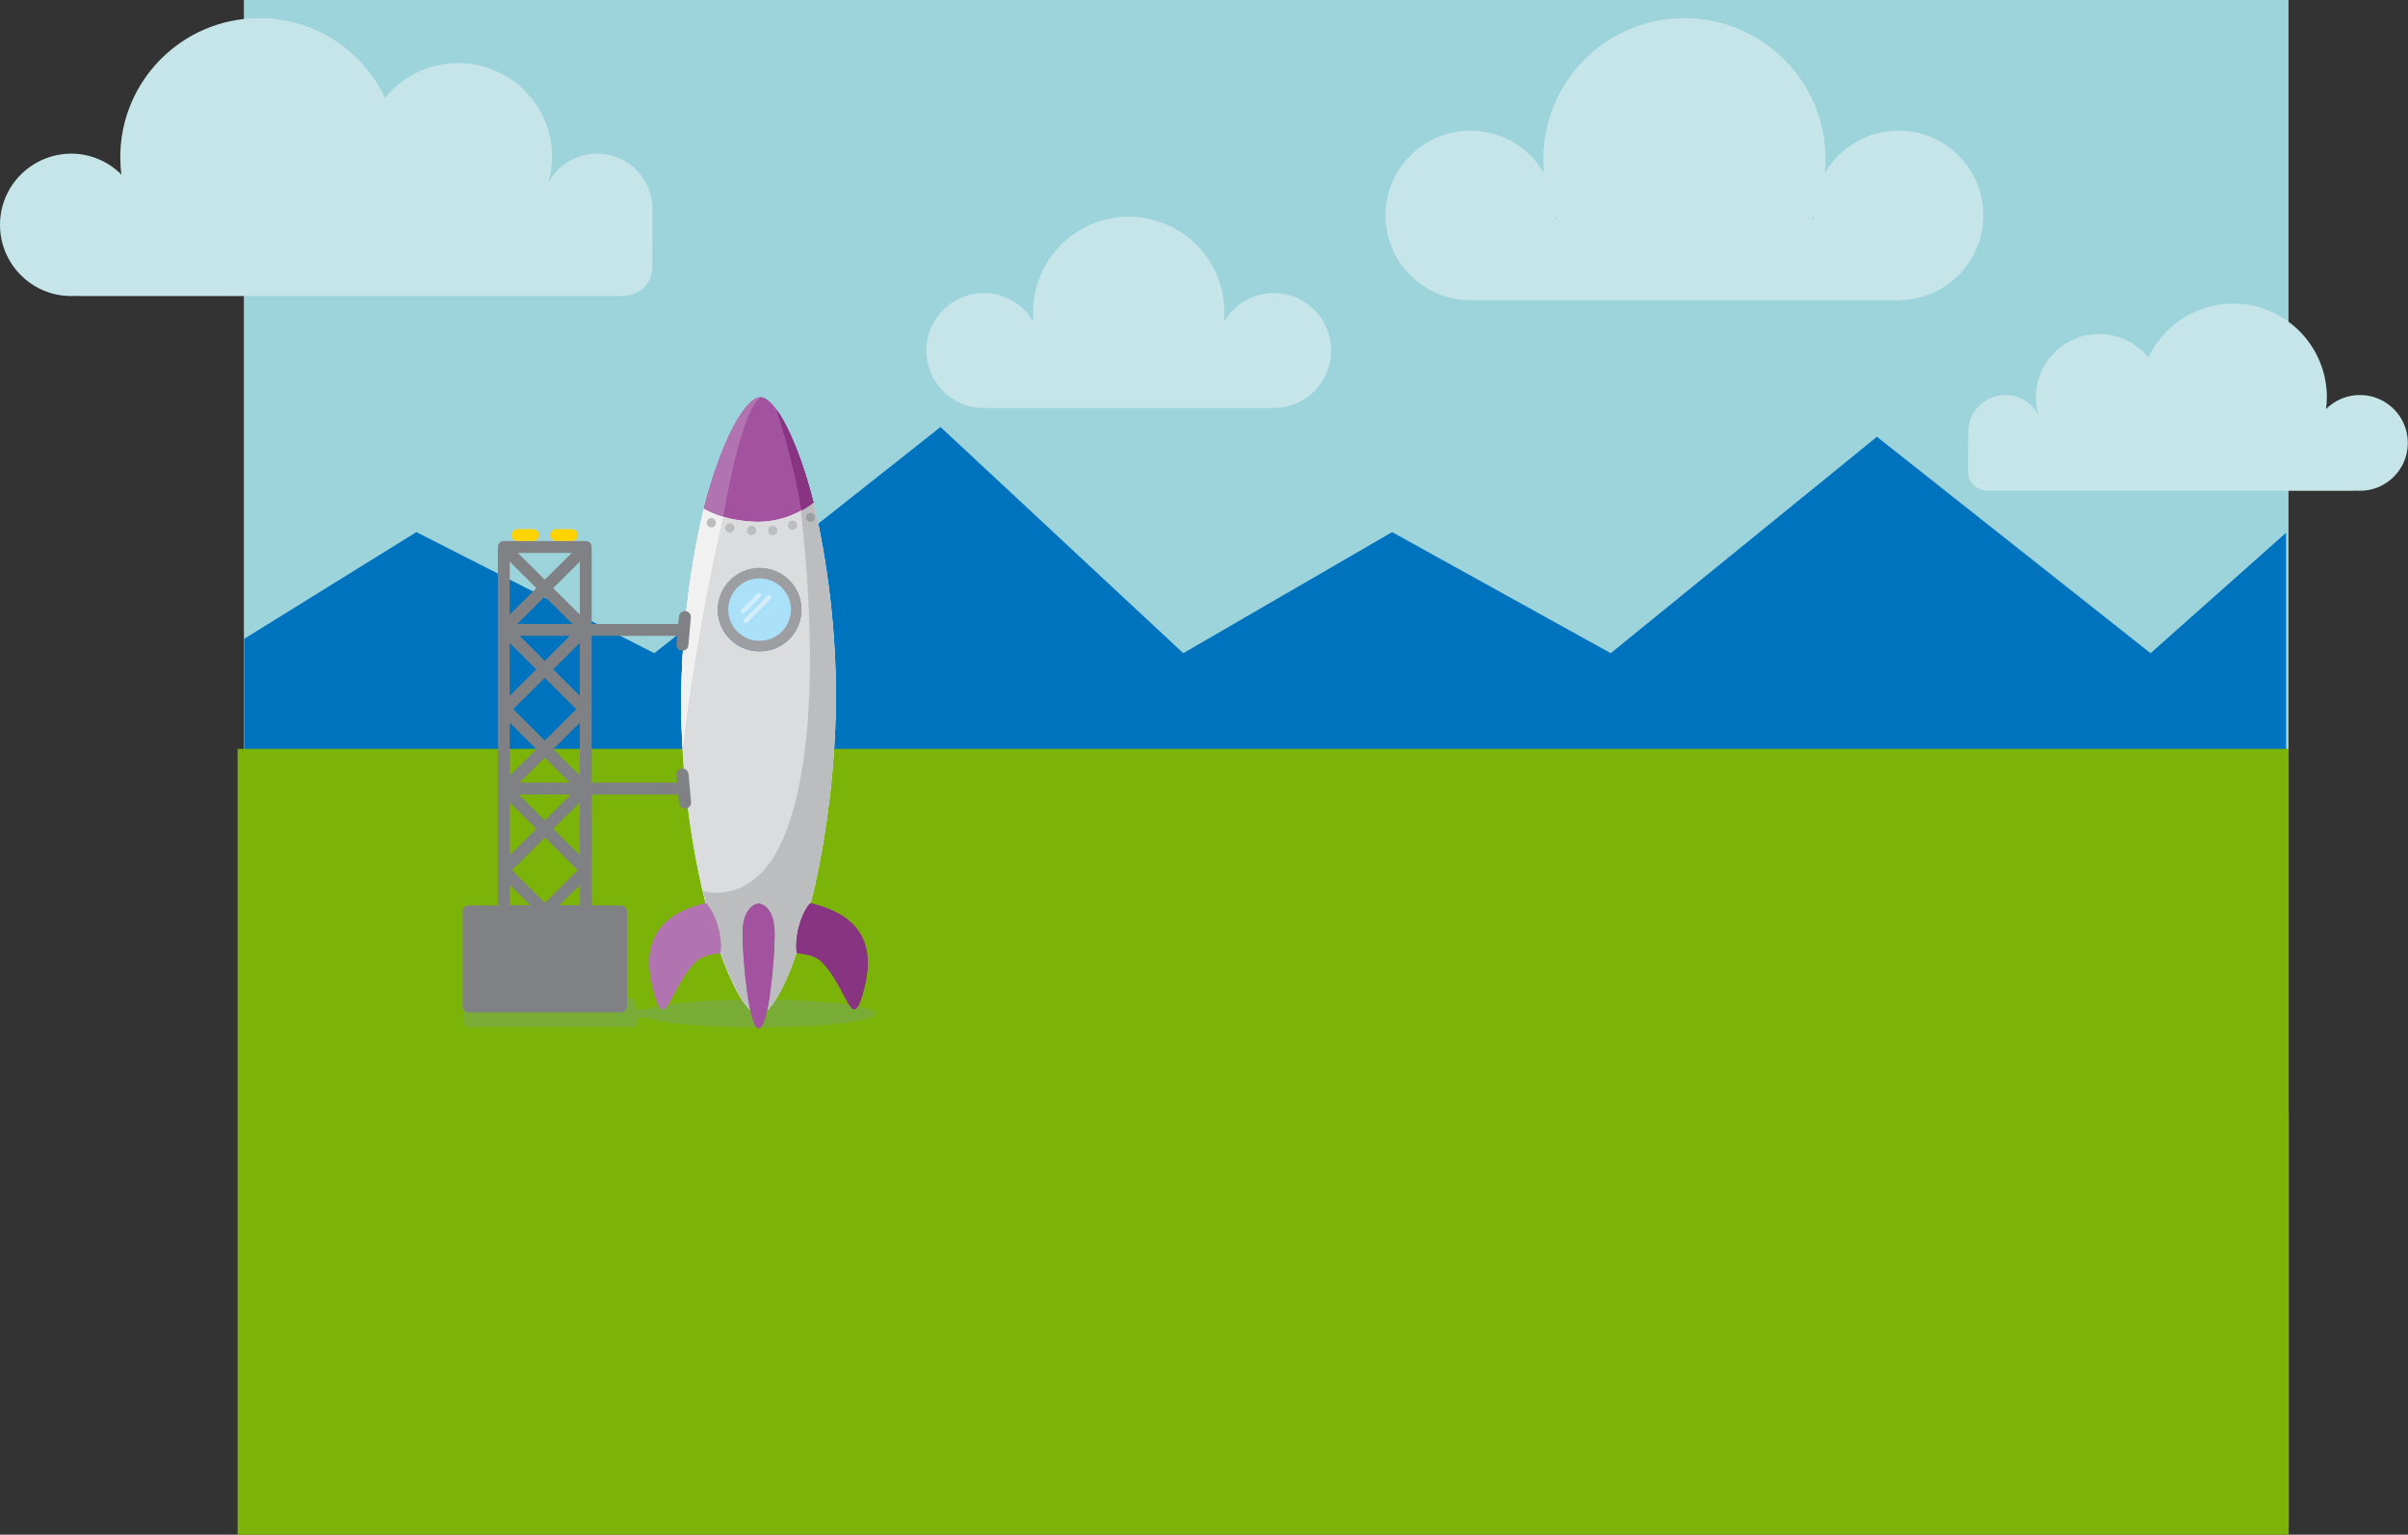 <?xml version="1.0" encoding="utf-8"?>
<!-- Generator: Adobe Illustrator 27.1.1, SVG Export Plug-In . SVG Version: 6.00 Build 0)  -->
<svg version="1.1" id="Layer_1" xmlns="http://www.w3.org/2000/svg" xmlns:xlink="http://www.w3.org/1999/xlink" x="0px" y="0px"
	 viewBox="0 0 1457.3 929" style="enable-background:new 0 0 1457.3 929;" xml:space="preserve">
<rect x="0" y="0" width="1457.3" height="929" fill="#333333" stroke="none"/>
<style type="text/css">
	.st0{fill:#9DD4DC;}
	.st1{fill:#99CB4F;}
	.st2{fill:#C5E5E8;}
	.st3{fill:#0073BE;}
	.st4{fill:#7CB309;}
	.st5{fill:#79AC36;}
	.st6{fill:#A2529F;}
	.st7{fill:#F1F1F2;}
	.st8{fill:#DBDCDD;}
	.st9{fill:#FFFFFF;}
	.st10{fill:#BBBDBF;}
	.st11{fill:#883483;}
	.st12{fill:#B174B0;}
	.st13{fill:#9C9EA1;}
	.st14{fill:#ABE0F9;}
	.st15{fill:#D3EEFB;}
	.st16{fill:#808184;}
	.st17{fill:#FFD300;}
</style>
<g id="Sky">
	<rect x="147.6" class="st0" width="1237.4" height="801"/>
</g>
<g id="Grass">
	<rect x="147.8" y="672.3" class="st1" width="1237.3" height="252.7"/>
</g>
<g>
	<g id="Clouds">
		<path class="st2" d="M1097.7,132.7h-0.9c0.3-0.6,0.5-1.2,0.8-1.9C1097.7,131.5,1097.7,132.1,1097.7,132.7 M942.3,132.7h-0.9
			c0-0.6,0.1-1.2,0.1-1.9C941.7,131.5,942,132.1,942.3,132.7 M1200.3,130.4c0-28.4-23-51.3-51.4-51.3c-19,0-35.6,10.4-44.5,25.7
			c0.3-2.8,0.4-5.6,0.4-8.4c0-47.2-38.2-85.4-85.4-85.4s-85.4,38.2-85.4,85.4c0,2.8,0.2,5.7,0.4,8.4c-8.9-15.4-25.4-25.7-44.5-25.7
			c-28.4,0-51.4,23-51.4,51.3s23,51.3,51.4,51.3c0.6,0,1.2-0.1,1.8-0.1v0.1h259.1v-0.1C1178.4,180.6,1200.3,158.1,1200.3,130.4"/>
		<path class="st2" d="M736,213.8h-0.6c0.2-0.4,0.4-0.8,0.5-1.3C736,213,736,213.4,736,213.8 M630.7,213.8h-0.6
			c0-0.4,0.1-0.8,0.1-1.3C630.3,212.9,630.5,213.4,630.7,213.8 M805.6,212.2c0-19.2-15.6-34.8-34.8-34.8c-12.9,0-24.1,7-30.1,17.4
			c0.2-1.9,0.3-3.8,0.3-5.7c0-32-25.9-57.9-57.9-57.9s-57.9,25.9-57.9,57.9c0,1.9,0.1,3.8,0.3,5.7c-6-10.4-17.2-17.4-30.1-17.4
			c-19.2,0-34.8,15.6-34.8,34.8s15.6,34.8,34.8,34.8c0.4,0,0.8-0.1,1.2-0.1v0.1h175.6V247C790.7,246.2,805.6,231,805.6,212.2"/>
		<path class="st2" d="M394.9,130.2c0,0,0-0.4-0.1-1.1c0.1-0.9,0.1-1.7,0.1-2.6c0-18.5-15-33.5-33.5-33.5c-12.8,0-24,7.2-29.6,17.8
			c1.5-5,2.3-10.3,2.3-15.8c0-31.4-25.4-56.8-56.8-56.8c-17.9,0-33.8,8.2-44.2,21.1C219.7,30.8,190.6,11,156.9,11
			c-46.4,0-84.1,37.7-84.1,84.1c0,3.6,0.2,7.1,0.7,10.6C65.7,97.9,55,93,43.1,93C19.3,93.1,0,112.3,0,136.1s19.3,43.1,43.1,43.1
			c0.9,0,1.8-0.1,2.8-0.1c0.7,0.1,1.3,0.1,2,0.1h328.6c0,0,18.3,0,18.3-18.3L394.9,130.2L394.9,130.2L394.9,130.2z"/>
		<path class="st2" d="M1191.1,264.2c0,0,0-0.3,0.1-0.7c-0.1-0.6-0.1-1.2-0.1-1.8c0-12.5,10.1-22.6,22.6-22.6
			c8.7,0,16.2,4.9,19.9,12c-1-3.4-1.5-6.9-1.5-10.6c0-21.2,17.2-38.3,38.3-38.3c12,0,22.8,5.6,29.8,14.2
			c9.1-19.3,28.6-32.6,51.3-32.6c31.3,0,56.7,25.4,56.7,56.7c0,2.4-0.2,4.8-0.5,7.1c5.2-5.2,12.5-8.5,20.5-8.5c16,0,29,13,29,29
			s-13,29-29,29c-0.6,0-1.2,0-1.8-0.1c-0.4,0-0.9,0.1-1.4,0.1h-221.6c0,0-12.4,0-12.4-12.4L1191.1,264.2L1191.1,264.2L1191.1,264.2z
			"/>
	</g>
	<g id="Mountains">
		<polygon class="st3" points="396,395.4 252,322.1 147.8,386.7 147.8,527 1383.5,527 1383.5,322.5 1301.5,395.4 1135.9,264.4 
			974.8,395.4 842.5,322.1 716.1,395.4 569.2,258.5 		"/>
	</g>
</g>
<g id="Grass-2">
	<rect x="143.8" y="453.3" class="st4" width="1241.3" height="475.7"/>
</g>
<path class="st5" d="M459.1,621.9c39,0,70.6-3.8,70.6-8.4c0-4.6-31.6-8.4-70.6-8.4c-39,0-70.6,3.8-70.6,8.4
	C388.5,618.2,420.1,621.9,459.1,621.9"/>
<path class="st6" d="M426,307.9c5.7,3.3,15.4,7.2,29.9,7.9c16,0.9,29.8-6,36.4-11.6c-9.6-38.2-23.3-63.7-32.1-63.7
	C451.1,240.5,436.3,267.2,426,307.9"/>
<path class="st6" d="M426,307.9c5.7,3.3,15.4,7.2,29.9,7.9c16,0.9,29.8-6,36.4-11.6c-9.6-38.2-23.3-63.7-32.1-63.7
	C451.1,240.5,436.3,267.2,426,307.9"/>
<path class="st7" d="M480.7,354.9c7.9,11.5,4.9,27.2-6.7,35.1c-11.6,7.8-27.4,4.9-35.3-6.7c-7.9-11.5-4.9-27.2,6.7-35.1
	C457,340.3,472.8,343.3,480.7,354.9 M426,307.8c-7.8,32.6-13.5,73.1-13.7,115.7c-0.2,44.3,5.8,86.8,14,120.3
	c1.7,6.7,5.6,20.6,8.7,30.2c8.5,24.7,17.6,39.9,24.2,39.9c7.2,0,17.1-18.3,25.9-47.2c2.5-8.3,5.2-19.2,7.9-30.4
	c7.1-32.1,12.3-71.2,12.7-111.1c0.4-43.7-5.4-86.8-13.5-121c-6.6,5.2-19.1,12.5-36.6,11.6C441.1,315,431.7,311.2,426,307.8"/>
<path class="st8" d="M480.7,354.9c7.9,11.5,4.9,27.2-6.7,35.1c-11.6,7.8-27.4,4.9-35.3-6.7c-7.9-11.5-4.9-27.2,6.7-35.1
	C457,340.3,472.8,343.3,480.7,354.9 M426,307.8c-7.8,32.6-13.5,73.1-13.7,115.7c-0.2,44.3,5.8,86.8,14,120.3
	c1.7,6.7,5.6,20.6,8.7,30.2c8.5,24.7,17.6,39.9,24.2,39.9c7.2,0,17.1-18.3,25.9-47.2c2.5-8.3,5.2-19.2,7.9-30.4
	c7.1-32.1,12.3-71.2,12.7-111.1c0.4-43.7-5.4-86.8-13.5-121c-6.6,5.2-19.1,12.5-36.6,11.6C441.1,315,431.7,311.2,426,307.8"/>
<path class="st9" d="M426,307.8c-7.8,32.6-13.5,73.1-13.7,115.7c0,9.7,0.2,19.4,0.8,28.9c2.3-19.4,10-78.6,24.5-139.6
	C432.7,311.3,428.9,309.5,426,307.8"/>
<path class="st7" d="M426,307.8c-7.8,32.6-13.5,73.1-13.7,115.7c0,9.7,0.2,19.4,0.8,28.9c2.3-19.4,10-78.6,24.5-139.6
	C432.7,311.3,428.9,309.5,426,307.8"/>
<path class="st8" d="M493.2,536.3c7.1-32.1,12.3-71.2,12.7-111.1c0.4-43.7-5.4-86.8-13.5-121c-0.5,0.4-7.1,4.6-7.7,5.1
	c15.1,134.9-3.8,196.6-22,217c-15.7,17.6-32.8,14.3-37.3,13c0.4,1.5,0.7,3,1.1,4.5c1.7,6.7,5.6,20.6,8.7,30.2
	c8.5,24.7,17.6,39.9,24.3,39.9c7.2,0,17.1-18.3,25.9-47.2C487.7,558.4,490.5,547.5,493.2,536.3"/>
<path class="st10" d="M493.2,536.3c7.1-32.1,12.3-71.2,12.7-111.1c0.4-43.7-5.4-86.8-13.5-121c-0.5,0.4-7.1,4.6-7.7,5.1
	c15.1,134.9-3.8,196.6-22,217c-15.7,17.6-32.8,14.3-37.3,13c0.4,1.5,0.7,3,1.1,4.5c1.7,6.7,5.6,20.6,8.7,30.2
	c8.5,24.7,17.6,39.9,24.3,39.9c7.2,0,17.1-18.3,25.9-47.2C487.7,558.4,490.5,547.5,493.2,536.3"/>
<path class="st11" d="M490.4,546.7c22,5.2,40.7,17.7,33,49.9c-7.8,32.6-9.6,1.7-26.6-14.8c-3.5-3.4-10.4-4.5-14.6-4.9
	C480.8,566.7,484.8,552.7,490.4,546.7"/>
<path class="st11" d="M490.4,546.7c22,5.2,40.7,17.7,33,49.9c-7.8,32.6-9.6,1.7-26.6-14.8c-3.5-3.4-10.4-4.5-14.6-4.9
	C480.8,566.7,484.8,552.7,490.4,546.7"/>
<path class="st12" d="M427.3,546.7c-22,5.2-40.2,17.7-32.5,49.9c7.8,32.6,9.6,1.7,26.6-14.8c3.5-3.4,10.4-4.5,14.6-4.9
	C437.4,566.7,432.9,552.7,427.3,546.7"/>
<path class="st12" d="M427.3,546.7c-22,5.2-40.2,17.7-32.5,49.9c7.8,32.6,9.6,1.7,26.6-14.8c3.5-3.4,10.4-4.5,14.6-4.9
	C437.4,566.7,432.9,552.7,427.3,546.7"/>
<path class="st6" d="M459.1,547c2.5,0,9.7,3.1,9.7,18.2c0,15.1-3.5,57.2-9.6,57.2c-6.1,0-9.8-42.6-9.8-57.2
	C449.3,550.5,456.5,547,459.1,547"/>
<path class="st6" d="M459.1,547c2.5,0,9.7,3.1,9.7,18.2c0,15.1-3.5,57.2-9.6,57.2c-6.1,0-9.8-42.6-9.8-57.2
	C449.3,550.5,456.5,547,459.1,547"/>
<path class="st10" d="M430.5,319.1c1.5,0,2.7-1.2,2.7-2.7c0-1.5-1.2-2.7-2.7-2.7c-1.5,0-2.7,1.2-2.7,2.7
	C427.8,317.9,429,319.1,430.5,319.1"/>
<path class="st10" d="M430.5,319.1c1.5,0,2.7-1.2,2.7-2.7c0-1.5-1.2-2.7-2.7-2.7c-1.5,0-2.7,1.2-2.7,2.7
	C427.8,317.9,429,319.1,430.5,319.1"/>
<path class="st10" d="M441.7,322.3c1.5,0,2.7-1.2,2.7-2.7c0-1.5-1.2-2.7-2.7-2.7c-1.5,0-2.7,1.2-2.7,2.7
	C439,321.1,440.2,322.3,441.7,322.3"/>
<path class="st10" d="M441.7,322.3c1.5,0,2.7-1.2,2.7-2.7c0-1.5-1.2-2.7-2.7-2.7c-1.5,0-2.7,1.2-2.7,2.7
	C439,321.1,440.2,322.3,441.7,322.3"/>
<path class="st10" d="M454.9,323.8c1.5,0,2.7-1.2,2.7-2.7c0-1.5-1.2-2.7-2.7-2.7c-1.5,0-2.7,1.2-2.7,2.7
	C452.2,322.6,453.4,323.8,454.9,323.8"/>
<path class="st10" d="M454.9,323.8c1.5,0,2.7-1.2,2.7-2.7c0-1.5-1.2-2.7-2.7-2.7c-1.5,0-2.7,1.2-2.7,2.7
	C452.2,322.6,453.4,323.8,454.9,323.8"/>
<path class="st10" d="M467.6,323.8c1.5,0,2.7-1.2,2.7-2.7c0-1.5-1.2-2.7-2.7-2.7c-1.5,0-2.7,1.2-2.7,2.7
	C465,322.6,466.2,323.8,467.6,323.8"/>
<path class="st10" d="M467.6,323.8c1.5,0,2.7-1.2,2.7-2.7c0-1.5-1.2-2.7-2.7-2.7c-1.5,0-2.7,1.2-2.7,2.7
	C465,322.6,466.2,323.8,467.6,323.8"/>
<path class="st10" d="M479.6,320.6c1.5,0,2.7-1.2,2.7-2.7c0-1.5-1.2-2.7-2.7-2.7s-2.7,1.2-2.7,2.7
	C477,319.4,478.2,320.6,479.6,320.6"/>
<path class="st10" d="M479.6,320.6c1.5,0,2.7-1.2,2.7-2.7c0-1.5-1.2-2.7-2.7-2.7s-2.7,1.2-2.7,2.7
	C477,319.4,478.2,320.6,479.6,320.6"/>
<path class="st10" d="M490.5,315.9c1.5,0,2.7-1.2,2.7-2.7c0-1.5-1.2-2.7-2.7-2.7c-1.5,0-2.7,1.2-2.7,2.7
	C487.8,314.7,489,315.9,490.5,315.9"/>
<path class="st13" d="M490.5,315.9c1.5,0,2.7-1.2,2.7-2.7c0-1.5-1.2-2.7-2.7-2.7c-1.5,0-2.7,1.2-2.7,2.7
	C487.8,314.7,489,315.9,490.5,315.9"/>
<path class="st14" d="M459.4,391.6c12.2,0,22.1-9.9,22.1-22c0-12.1-9.9-22-22.1-22c-12.2,0-22.1,9.9-22.1,22
	C437.2,381.8,447.2,391.6,459.4,391.6"/>
<path class="st14" d="M459.7,388c10.5,0,19-8.5,19-18.9c0-10.4-8.5-18.9-19-18.9c-10.5,0-19,8.5-19,18.9
	C440.7,379.5,449.2,388,459.7,388"/>
<path class="st13" d="M459.7,394.3c-14,0-25.4-11.3-25.4-25.3c0-13.9,11.4-25.3,25.4-25.3c14,0,25.4,11.3,25.4,25.3
	C485.1,383,473.7,394.3,459.7,394.3z M459.7,350.1c-10.5,0-19,8.5-19,18.9c0,10.4,8.5,18.9,19,18.9c10.5,0,19-8.5,19-18.9
	C478.7,358.6,470.2,350.1,459.7,350.1z"/>
<g>
	<path class="st15" d="M449.7,371.3c-0.3,0-0.7-0.1-1-0.4c-0.5-0.5-0.5-1.4,0-1.9l9.7-9.7c0.5-0.5,1.4-0.5,1.9,0
		c0.5,0.5,0.5,1.4,0,1.9l-9.7,9.7C450.3,371.2,450,371.3,449.7,371.3z"/>
</g>
<g>
	<path class="st15" d="M451.3,377.2c-0.3,0-0.7-0.1-1-0.4c-0.5-0.5-0.5-1.4,0-1.9l14.2-14.2c0.5-0.5,1.4-0.5,1.9,0
		c0.5,0.5,0.5,1.4,0,1.9l-14.2,14.2C452,377,451.6,377.2,451.3,377.2z"/>
</g>
<g>
	<path class="st11" d="M485.1,309c2.9-1.6,5.4-3.3,7.2-4.8c-6.5-25.7-14.8-45.7-22.2-56C473.3,258.1,481.2,284.1,485.1,309"/>
	<path class="st11" d="M485.1,309c2.9-1.6,5.4-3.3,7.2-4.8c-6.5-25.7-14.8-45.7-22.2-56C473.3,258.1,481.2,284.1,485.1,309"/>
	<path class="st12" d="M460.4,240.5C460.4,240.5,460.3,240.5,460.4,240.5c-9.3,0-24.1,26.7-34.4,67.3c3,1.7,6.3,3.4,11.6,4.9
		C444.2,275.3,452.4,245.2,460.4,240.5"/>
	<path class="st12" d="M460.4,240.5C460.4,240.5,460.3,240.5,460.4,240.5c-9.3,0-24.1,26.7-34.4,67.3c3,1.7,6.3,3.4,11.6,4.9
		C444.2,275.3,452.4,245.2,460.4,240.5"/>
</g>
<path class="st5" d="M427.3,611h-42.2l-0.6-3.8c-0.2-1.8-1.7-3.2-3.6-3.2h-97.4c-1.9,0-3.4,1.4-3.6,3.2l0.7,10.5
	c-0.1,1,0.2,2,0.9,2.8c0.7,0.8,1.7,1.2,2.7,1.2c0,0,98.4,0,98.4,0c2,0,3.6-1.6,3.6-3.6c0-0.2,0-0.5-0.1-0.7l-0.2-1.3h41.4V611z"/>
<path class="st16" d="M412.7,465.3c-2,0.2-3.5,1.9-3.3,3.9l0.4,4.5h-51.7v-88.8h51.7l-0.4,5.1c-0.2,2,1.3,3.7,3.3,3.9
	c0.1,0,0.2,0,0.3,0c1.9,0,3.4-1.4,3.6-3.3l1.5-16.8c0.2-2-1.3-3.7-3.3-3.9c-2-0.2-3.7,1.3-3.9,3.3l-0.4,4.5h-52.4v-46.6
	c0-2-1.6-3.6-3.6-3.6h-49.6c-2,0-3.6,1.6-3.6,3.6v217h-17.7c-2,0-3.6,1.6-3.6,3.6v57.5c0,2,1.6,3.6,3.6,3.6h92.3
	c2,0,3.6-1.6,3.6-3.6v-57.5c0-2-1.6-3.6-3.6-3.6h-17.7v-67.1h52.3l0.5,5.1c0.2,1.9,1.7,3.3,3.6,3.3c0.1,0,0.2,0,0.3,0
	c2-0.2,3.5-1.9,3.3-3.9l-1.5-16.8C416.5,466.6,414.7,465.1,412.7,465.3z M344.9,384.9l-15.2,15.2l-15.2-15.2H344.9z M313,377.7
	l16.7-16.6l16.7,16.6H313z M348.8,429.3l-19.1,19l-19.1-19l19.1-19L348.8,429.3z M344.9,473.7h-30.4l15.2-15.1L344.9,473.7z
	 M345.5,480.9l-15.8,15.8l-15.8-15.8H345.5z M349.7,526.7l-19.9,19.8l-19.9-19.8l19.9-19.8L349.7,526.7z M334.8,501.7l16.1-16v32
	L334.8,501.7z M334.8,453.5l16.1-16v32L334.8,453.5z M334.8,405.2l16.1-16v32L334.8,405.2z M334.8,356l16.1-16v32L334.8,356z
	 M346,334.7l-16.3,16.2l-16.3-16.2H346z M308.5,340l16.1,16l-16.1,16V340z M308.5,389.2l16.1,16l-16.1,16V389.2z M308.5,437.5
	l16.1,16l-16.1,16V437.5z M308.5,485.7l16.1,16l-16.1,16V485.7z M308.5,535.6L321,548h-12.5V535.6z M338.5,548l12.5-12.4V548H338.5z
	"/>
<g>
	<path class="st17" d="M322.6,327.5h-9.3c-2,0-3.6-1.6-3.6-3.6c0-2,1.6-3.6,3.6-3.6h9.3c2,0,3.6,1.6,3.6,3.6
		C326.2,325.9,324.6,327.5,322.6,327.5z"/>
</g>
<g>
	<path class="st17" d="M346.1,327.5h-9.3c-2,0-3.6-1.6-3.6-3.6c0-2,1.6-3.6,3.6-3.6h9.3c2,0,3.6,1.6,3.6,3.6
		C349.8,325.9,348.1,327.5,346.1,327.5z"/>
</g>
</svg>
